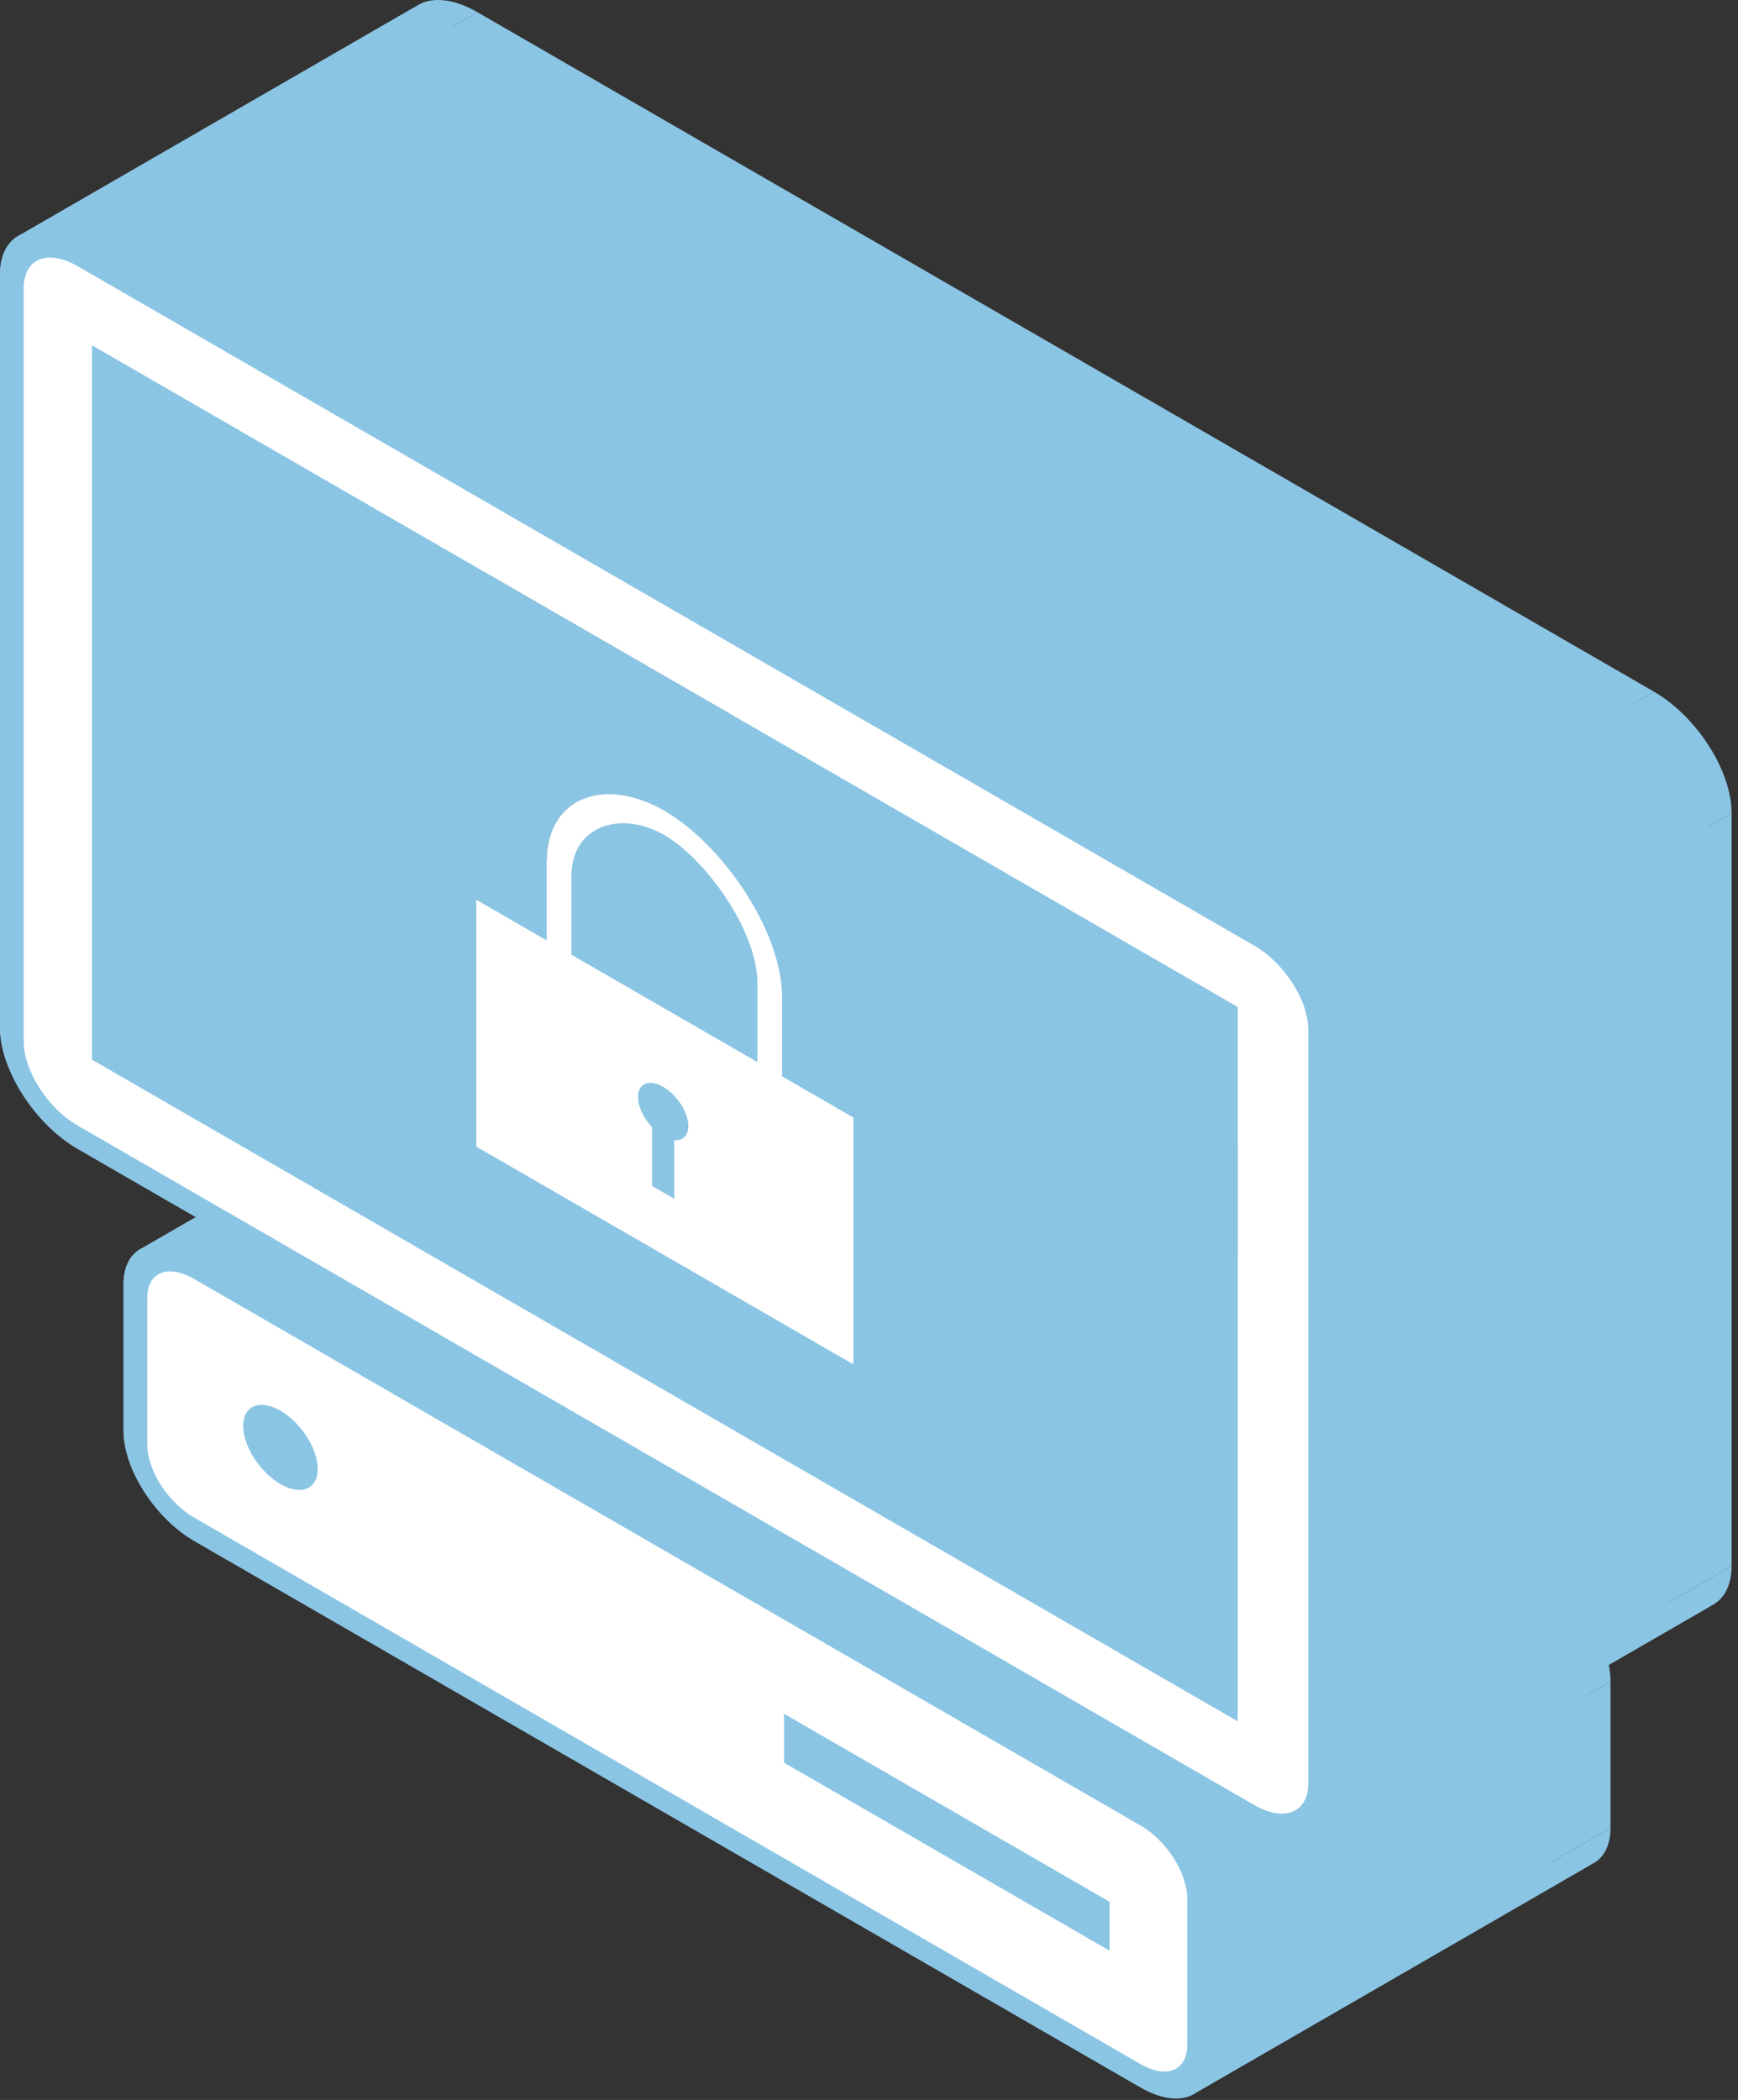 <svg width="226" height="273" viewBox="0 0 226 273" fill="none" xmlns="http://www.w3.org/2000/svg">
<rect x="0" y="0" width="226" height="273" fill="#333333" stroke="none"/>
<path fill-rule="evenodd" clip-rule="evenodd" d="M0 35.686V133.586L51.962 103.586V5.686L0 35.686Z" fill="#8BC5E4"/>
<path fill-rule="evenodd" clip-rule="evenodd" d="M10.115 149.366L163.09 237.686L215.051 207.686L62.077 119.366L10.115 149.366Z" fill="#8BC5E4"/>
<path fill-rule="evenodd" clip-rule="evenodd" d="M173.205 233.586V135.686L225.167 105.686V203.586L173.205 233.586Z" fill="#8BC5E4"/>
<path fill-rule="evenodd" clip-rule="evenodd" d="M163.09 119.906L10.115 31.586L62.077 1.586L215.051 89.906L163.09 119.906Z" fill="#8BC5E4"/>
<path fill-rule="evenodd" clip-rule="evenodd" d="M10.115 31.586L62.077 1.586L10.115 31.586Z" fill="#8BC5E4"/>
<path fill-rule="evenodd" clip-rule="evenodd" d="M10.115 34.616L163.09 122.936L215.051 92.936L62.077 4.616L10.115 34.616Z" fill="#8BC5E4"/>
<path fill-rule="evenodd" clip-rule="evenodd" d="M170.122 133.906V231.806L222.084 201.806V103.906L170.122 133.906Z" fill="#8BC5E4"/>
<path fill-rule="evenodd" clip-rule="evenodd" d="M163.09 234.656L10.115 146.336L62.077 116.336L215.051 204.656L163.09 234.656Z" fill="#8BC5E4"/>
<path fill-rule="evenodd" clip-rule="evenodd" d="M3.083 135.366V37.466L55.044 7.466V105.366L3.083 135.366Z" fill="#8BC5E4"/>
<path fill-rule="evenodd" clip-rule="evenodd" d="M10.115 34.616L62.077 4.616L10.115 34.616Z" fill="#8BC5E4"/>
<path fill-rule="evenodd" clip-rule="evenodd" d="M11.96 44.891V137.761L63.922 107.761V14.891L11.96 44.891Z" fill="#8BC5E4"/>
<path fill-rule="evenodd" clip-rule="evenodd" d="M11.96 137.761L160.951 223.781L212.913 193.781L63.922 107.761L11.96 137.761Z" fill="#8BC5E4"/>
<path fill-rule="evenodd" clip-rule="evenodd" d="M160.951 223.781V130.911L212.912 100.911V193.781L160.951 223.781Z" fill="#8BC5E4"/>
<path fill-rule="evenodd" clip-rule="evenodd" d="M160.951 130.911L11.96 44.891L63.922 14.891L212.913 100.911L160.951 130.911Z" fill="#8BC5E4"/>
<path fill-rule="evenodd" clip-rule="evenodd" d="M11.96 44.891L63.922 14.891L11.96 44.891Z" fill="#8BC5E4"/>
<path fill-rule="evenodd" clip-rule="evenodd" d="M101.697 129.701V139.931L153.659 109.931V99.701L101.697 129.701Z" fill="#8BC5E4"/>
<path fill-rule="evenodd" clip-rule="evenodd" d="M101.697 139.931L110.972 145.286L162.934 115.286L153.659 109.931L101.697 139.931Z" fill="#8BC5E4"/>
<path fill-rule="evenodd" clip-rule="evenodd" d="M110.973 145.286V177.376L162.934 147.376V115.286L110.973 145.286Z" fill="#8BC5E4"/>
<path fill-rule="evenodd" clip-rule="evenodd" d="M110.972 177.376L61.938 149.066L113.9 119.066L162.934 147.376L110.972 177.376Z" fill="#8BC5E4"/>
<path fill-rule="evenodd" clip-rule="evenodd" d="M61.938 149.066V116.976L113.9 86.976V119.066L61.938 149.066Z" fill="#8BC5E4"/>
<path fill-rule="evenodd" clip-rule="evenodd" d="M61.938 116.976L71.092 122.261L123.053 92.261L113.9 86.976L61.938 116.976Z" fill="#8BC5E4"/>
<path fill-rule="evenodd" clip-rule="evenodd" d="M71.092 122.261V112.031L123.053 82.031V92.261L71.092 122.261Z" fill="#8BC5E4"/>
<path fill-rule="evenodd" clip-rule="evenodd" d="M86.394 105.406L138.356 75.406L86.394 105.406Z" fill="#8BC5E4"/>
<path fill-rule="evenodd" clip-rule="evenodd" d="M74.305 113.886V124.116L126.267 94.116V83.886L74.305 113.886Z" fill="#8BC5E4"/>
<path fill-rule="evenodd" clip-rule="evenodd" d="M74.305 124.116L98.493 138.081L150.455 108.081L126.267 94.116L74.305 124.116Z" fill="#8BC5E4"/>
<path fill-rule="evenodd" clip-rule="evenodd" d="M98.493 138.081V127.851L150.455 97.851V108.081L98.493 138.081Z" fill="#8BC5E4"/>
<path fill-rule="evenodd" clip-rule="evenodd" d="M86.394 108.566L138.356 78.566L86.394 108.566Z" fill="#8BC5E4"/>
<path fill-rule="evenodd" clip-rule="evenodd" d="M84.784 146.546V154.176L136.745 124.176V116.546L84.784 146.546Z" fill="#8BC5E4"/>
<path fill-rule="evenodd" clip-rule="evenodd" d="M84.784 154.176L87.676 155.846L139.638 125.846L136.745 124.176L84.784 154.176Z" fill="#8BC5E4"/>
<path fill-rule="evenodd" clip-rule="evenodd" d="M87.676 155.846V148.226L139.638 118.226V125.846L87.676 155.846Z" fill="#8BC5E4"/>
<path fill-rule="evenodd" clip-rule="evenodd" d="M86.23 141.291L138.192 111.291L86.23 141.291Z" fill="#8BC5E4"/>
<path fill-rule="evenodd" clip-rule="evenodd" d="M16.065 166.951V186.011L68.026 156.011V136.951L16.065 166.951Z" fill="#8BC5E4"/>
<path fill-rule="evenodd" clip-rule="evenodd" d="M25.236 200.316L148.289 271.361L200.251 241.361L77.197 170.316L25.236 200.316Z" fill="#8BC5E4"/>
<path fill-rule="evenodd" clip-rule="evenodd" d="M157.461 267.646V248.586L209.422 218.586V237.646L157.461 267.646Z" fill="#8BC5E4"/>
<path fill-rule="evenodd" clip-rule="evenodd" d="M148.289 234.281L25.236 163.236L77.197 133.236L200.251 204.281L148.289 234.281Z" fill="#8BC5E4"/>
<path fill-rule="evenodd" clip-rule="evenodd" d="M25.236 163.236L77.197 133.236L25.236 163.236Z" fill="#8BC5E4"/>
<path fill-rule="evenodd" clip-rule="evenodd" d="M25.236 166.266L148.289 237.311L200.251 207.311L77.197 136.266L25.236 166.266Z" fill="#8BC5E4"/>
<path fill-rule="evenodd" clip-rule="evenodd" d="M154.378 246.806V265.866L206.339 235.866V216.806L154.378 246.806Z" fill="#8BC5E4"/>
<path fill-rule="evenodd" clip-rule="evenodd" d="M148.289 268.331L25.236 197.286L77.197 167.286L200.251 238.331L148.289 268.331Z" fill="#8BC5E4"/>
<path fill-rule="evenodd" clip-rule="evenodd" d="M19.148 187.791V168.731L71.109 138.731V157.791L19.148 187.791Z" fill="#8BC5E4"/>
<path fill-rule="evenodd" clip-rule="evenodd" d="M25.236 166.266L77.197 136.266L25.236 166.266Z" fill="#8BC5E4"/>
<path fill-rule="evenodd" clip-rule="evenodd" d="M36.468 183.401L88.43 153.401L36.468 183.401Z" fill="#8BC5E4"/>
<path fill-rule="evenodd" clip-rule="evenodd" d="M101.949 222.796V229.156L153.91 199.156V192.796L101.949 222.796Z" fill="#8BC5E4"/>
<path fill-rule="evenodd" clip-rule="evenodd" d="M101.949 229.156L144.28 253.596L196.242 223.596L153.91 199.156L101.949 229.156Z" fill="#8BC5E4"/>
<path fill-rule="evenodd" clip-rule="evenodd" d="M144.28 253.596V247.236L196.241 217.236V223.596L144.28 253.596Z" fill="#8BC5E4"/>
<path fill-rule="evenodd" clip-rule="evenodd" d="M144.28 247.236L101.949 222.796L153.91 192.796L196.242 217.236L144.28 247.236Z" fill="#8BC5E4"/>
<path fill-rule="evenodd" clip-rule="evenodd" d="M101.949 222.796L153.91 192.796L101.949 222.796Z" fill="#8BC5E4"/>
<path fill-rule="evenodd" clip-rule="evenodd" d="M10.115 31.586C7.215 29.912 4.596 29.605 2.75 30.468L54.711 0.468C56.557 -0.395 59.176 -0.088 62.077 1.586L10.115 31.586Z" fill="#8BC5E4"/>
<path fill-rule="evenodd" clip-rule="evenodd" d="M2.75 30.468C1.046 31.264 0 33.056 0 35.686L51.962 5.686C51.962 3.056 53.007 1.264 54.711 0.468L2.75 30.468Z" fill="#8BC5E4"/>
<path fill-rule="evenodd" clip-rule="evenodd" d="M0 133.586C0 139.066 4.538 146.146 10.115 149.366L62.077 119.366C56.499 116.146 51.962 109.066 51.962 103.586L0 133.586Z" fill="#8BC5E4"/>
<path fill-rule="evenodd" clip-rule="evenodd" d="M163.09 237.686C165.99 239.36 168.609 239.667 170.455 238.804L222.417 208.804C220.571 209.667 217.952 209.36 215.051 207.686L163.09 237.686Z" fill="#8BC5E4"/>
<path fill-rule="evenodd" clip-rule="evenodd" d="M170.456 238.804C172.16 238.008 173.205 236.216 173.205 233.586L225.167 203.586C225.167 206.216 224.121 208.008 222.417 208.804L170.456 238.804Z" fill="#8BC5E4"/>
<path fill-rule="evenodd" clip-rule="evenodd" d="M173.205 135.686C173.205 130.206 168.667 123.126 163.09 119.906L215.051 89.906C220.629 93.126 225.167 100.206 225.167 105.686L173.205 135.686Z" fill="#8BC5E4"/>
<path fill-rule="evenodd" clip-rule="evenodd" d="M163.09 122.936C167.013 125.201 170.122 130.046 170.122 133.906L222.083 103.906C222.083 100.046 218.974 95.201 215.051 92.936L163.09 122.936Z" fill="#8BC5E4"/>
<path fill-rule="evenodd" clip-rule="evenodd" d="M170.122 231.806C170.122 233.5 169.52 234.693 168.512 235.306L220.473 205.306C221.482 204.693 222.083 203.5 222.083 201.806L170.122 231.806Z" fill="#8BC5E4"/>
<path fill-rule="evenodd" clip-rule="evenodd" d="M168.512 235.306C167.228 236.086 165.287 235.924 163.09 234.656L215.051 204.656C217.248 205.924 219.19 206.086 220.473 205.306L168.512 235.306Z" fill="#8BC5E4"/>
<path fill-rule="evenodd" clip-rule="evenodd" d="M10.115 146.336C6.192 144.071 3.083 139.216 3.083 135.366L55.044 105.366C55.044 109.216 58.154 114.071 62.077 116.336L10.115 146.336Z" fill="#8BC5E4"/>
<path fill-rule="evenodd" clip-rule="evenodd" d="M3.083 37.466C3.083 35.767 3.685 34.574 4.693 33.962L56.655 3.962C55.646 4.573 55.044 5.768 55.044 7.466L3.083 37.466Z" fill="#8BC5E4"/>
<path fill-rule="evenodd" clip-rule="evenodd" d="M4.693 33.962C5.977 33.183 7.918 33.348 10.115 34.616L62.077 4.616C59.88 3.348 57.938 3.183 56.655 3.962L4.693 33.962Z" fill="#8BC5E4"/>
<path fill-rule="evenodd" clip-rule="evenodd" d="M86.394 105.406C93.79 109.676 101.697 120.881 101.697 129.701L153.659 99.701C153.659 90.881 145.752 79.676 138.356 75.406L86.394 105.406Z" fill="#8BC5E4"/>
<path fill-rule="evenodd" clip-rule="evenodd" d="M71.092 112.031C71.092 108.3 72.557 105.705 74.857 104.349L126.819 74.349C124.519 75.705 123.053 78.3 123.053 82.031L71.092 112.031Z" fill="#8BC5E4"/>
<path fill-rule="evenodd" clip-rule="evenodd" d="M74.857 104.349C77.785 102.624 82.064 102.906 86.395 105.406L138.356 75.406C134.025 72.906 129.746 72.624 126.819 74.349L74.857 104.349Z" fill="#8BC5E4"/>
<path fill-rule="evenodd" clip-rule="evenodd" d="M86.394 108.566C83.218 106.732 79.808 106.563 77.422 107.922L129.383 77.922C131.769 76.563 135.179 76.732 138.356 78.566L86.394 108.566Z" fill="#8BC5E4"/>
<path fill-rule="evenodd" clip-rule="evenodd" d="M77.422 107.922C75.548 108.989 74.305 111 74.305 113.886L126.267 83.886C126.267 81 127.509 78.989 129.384 77.922L77.422 107.922Z" fill="#8BC5E4"/>
<path fill-rule="evenodd" clip-rule="evenodd" d="M98.493 127.851C98.484 120.956 91.721 111.641 86.394 108.566L138.356 78.566C143.682 81.641 150.446 90.956 150.454 97.851L98.493 127.851Z" fill="#8BC5E4"/>
<path fill-rule="evenodd" clip-rule="evenodd" d="M86.23 141.291C85.289 140.748 84.442 140.648 83.845 140.926L135.806 110.926C136.403 110.648 137.251 110.748 138.192 111.291L86.23 141.291Z" fill="#8BC5E4"/>
<path fill-rule="evenodd" clip-rule="evenodd" d="M83.845 140.926C83.294 141.183 82.957 141.761 82.957 142.611L134.918 112.611C134.918 111.761 135.255 111.183 135.806 110.926L83.845 140.926Z" fill="#8BC5E4"/>
<path fill-rule="evenodd" clip-rule="evenodd" d="M82.957 142.611C82.965 143.846 83.667 145.361 84.784 146.546L136.745 116.546C135.628 115.361 134.927 113.846 134.918 112.611L82.957 142.611Z" fill="#8BC5E4"/>
<path fill-rule="evenodd" clip-rule="evenodd" d="M87.676 148.226C88.079 148.26 88.428 148.191 88.71 148.032L140.672 118.032C140.389 118.191 140.04 118.26 139.638 118.226L87.676 148.226Z" fill="#8BC5E4"/>
<path fill-rule="evenodd" clip-rule="evenodd" d="M88.71 148.032C89.213 147.748 89.504 147.178 89.504 146.391L141.465 116.391C141.465 117.178 141.174 117.748 140.672 118.032L88.71 148.032Z" fill="#8BC5E4"/>
<path fill-rule="evenodd" clip-rule="evenodd" d="M89.504 146.391C89.504 144.621 88.04 142.336 86.23 141.291L138.192 111.291C140.001 112.336 141.465 114.621 141.465 116.391L89.504 146.391Z" fill="#8BC5E4"/>
<path fill-rule="evenodd" clip-rule="evenodd" d="M25.236 163.236C22.606 161.718 20.231 161.439 18.558 162.22L70.519 132.22C72.193 131.439 74.568 131.718 77.198 133.236L25.236 163.236Z" fill="#8BC5E4"/>
<path fill-rule="evenodd" clip-rule="evenodd" d="M18.558 162.22C17.013 162.941 16.065 164.565 16.065 166.951L68.026 136.951C68.026 134.565 68.974 132.941 70.519 132.22L18.558 162.22Z" fill="#8BC5E4"/>
<path fill-rule="evenodd" clip-rule="evenodd" d="M16.065 186.011C16.065 190.981 20.179 197.396 25.236 200.316L77.198 170.316C72.14 167.396 68.026 160.981 68.026 156.011L16.065 186.011Z" fill="#8BC5E4"/>
<path fill-rule="evenodd" clip-rule="evenodd" d="M148.29 271.361C150.915 272.877 153.29 273.155 154.965 272.375L206.926 242.375C205.251 243.155 202.877 242.877 200.251 241.361L148.29 271.361Z" fill="#8BC5E4"/>
<path fill-rule="evenodd" clip-rule="evenodd" d="M154.965 272.375C156.511 271.655 157.461 270.032 157.461 267.646L209.422 237.646C209.422 240.032 208.473 241.655 206.926 242.375L154.965 272.375Z" fill="#8BC5E4"/>
<path fill-rule="evenodd" clip-rule="evenodd" d="M157.461 248.586C157.461 243.616 153.338 237.196 148.29 234.281L200.251 204.281C205.3 207.196 209.422 213.616 209.422 218.586L157.461 248.586Z" fill="#8BC5E4"/>
<path fill-rule="evenodd" clip-rule="evenodd" d="M148.29 237.311C151.684 239.271 154.378 243.466 154.378 246.806L206.339 216.806C206.339 213.466 203.646 209.271 200.251 207.311L148.29 237.311Z" fill="#8BC5E4"/>
<path fill-rule="evenodd" clip-rule="evenodd" d="M154.378 265.866C154.378 267.336 153.856 268.369 152.983 268.898L204.944 238.898C205.818 238.369 206.339 237.336 206.339 235.866L154.378 265.866Z" fill="#8BC5E4"/>
<path fill-rule="evenodd" clip-rule="evenodd" d="M152.983 268.898C151.872 269.571 150.191 269.429 148.29 268.331L200.251 238.331C202.152 239.429 203.833 239.571 204.945 238.898L152.983 268.898Z" fill="#8BC5E4"/>
<path fill-rule="evenodd" clip-rule="evenodd" d="M25.236 197.286C21.833 195.321 19.148 191.131 19.148 187.791L71.109 157.791C71.109 161.131 73.794 165.321 77.198 167.286L25.236 197.286Z" fill="#8BC5E4"/>
<path fill-rule="evenodd" clip-rule="evenodd" d="M19.148 168.731C19.148 167.261 19.668 166.227 20.54 165.698L72.501 135.698C71.629 136.227 71.109 137.261 71.109 138.731L19.148 168.731Z" fill="#8BC5E4"/>
<path fill-rule="evenodd" clip-rule="evenodd" d="M20.54 165.698C21.649 165.023 23.33 165.166 25.236 166.266L77.197 136.266C75.291 135.166 73.611 135.023 72.501 135.698L20.54 165.698Z" fill="#8BC5E4"/>
<path fill-rule="evenodd" clip-rule="evenodd" d="M36.468 183.401C35.077 182.598 33.821 182.449 32.936 182.862L84.898 152.862C85.782 152.449 87.038 152.598 88.43 153.401L36.468 183.401Z" fill="#8BC5E4"/>
<path fill-rule="evenodd" clip-rule="evenodd" d="M32.936 182.862C32.12 183.243 31.619 184.104 31.619 185.371L83.58 155.371C83.58 154.104 84.081 153.243 84.898 152.862L32.936 182.862Z" fill="#8BC5E4"/>
<path fill-rule="evenodd" clip-rule="evenodd" d="M31.619 185.371C31.619 186.631 32.13 188.146 33.039 189.561L85.001 159.561C84.091 158.146 83.58 156.631 83.58 155.371L31.619 185.371Z" fill="#8BC5E4"/>
<path fill-rule="evenodd" clip-rule="evenodd" d="M33.039 189.561C33.948 190.976 35.178 192.196 36.468 192.941L88.43 162.941C87.14 162.196 85.91 160.976 85.001 159.561L33.039 189.561Z" fill="#8BC5E4"/>
<path fill-rule="evenodd" clip-rule="evenodd" d="M36.468 192.941C37.759 193.686 38.988 193.886 39.898 193.521L91.859 163.521C90.95 163.886 89.72 163.686 88.43 162.941L36.468 192.941Z" fill="#8BC5E4"/>
<path fill-rule="evenodd" clip-rule="evenodd" d="M39.898 193.521C39.971 193.492 40.041 193.459 40.108 193.423L92.07 163.423C92.002 163.459 91.932 163.492 91.859 163.521L39.898 193.521Z" fill="#8BC5E4"/>
<path fill-rule="evenodd" clip-rule="evenodd" d="M40.108 193.423C40.886 193.006 41.318 192.13 41.318 190.971L93.28 160.971C93.28 162.13 92.847 163.006 92.07 163.423L40.108 193.423Z" fill="#8BC5E4"/>
<path fill-rule="evenodd" clip-rule="evenodd" d="M41.318 190.971C41.318 189.701 40.807 188.196 39.898 186.781L91.859 156.781C92.769 158.196 93.28 159.701 93.28 160.971L41.318 190.971Z" fill="#8BC5E4"/>
<path fill-rule="evenodd" clip-rule="evenodd" d="M39.898 186.781C38.988 185.356 37.759 184.146 36.468 183.401L88.43 153.401C89.72 154.146 90.95 155.356 91.859 156.781L39.898 186.781Z" fill="#8BC5E4"/>
<path d="M10.115 31.586C4.538 28.366 0 30.206 0 35.686V133.586C0 139.066 4.538 146.146 10.115 149.366L163.09 237.686C168.667 240.906 173.205 239.066 173.205 233.586V135.686C173.205 130.206 168.667 123.126 163.09 119.906L10.115 31.586ZM10.115 34.616L163.09 122.936C167.013 125.201 170.122 130.046 170.122 133.906V231.806C170.122 235.656 167.013 236.921 163.09 234.656L10.115 146.336C6.192 144.071 3.083 139.216 3.083 135.366V37.466C3.083 33.606 6.192 32.351 10.115 34.616ZM11.96 44.891V137.761L160.951 223.781V130.911L11.96 44.891ZM86.395 105.406C93.791 109.676 101.697 120.881 101.697 129.701V139.931L110.972 145.286V177.376L61.938 149.066V116.976L71.092 122.261V112.031C71.092 103.551 78.661 100.941 86.395 105.406ZM86.395 108.566C80.722 105.291 74.305 107.326 74.305 113.886V124.116L98.493 138.081V127.851C98.484 120.956 91.721 111.641 86.395 108.566ZM86.23 141.291C84.42 140.246 82.957 140.841 82.957 142.611C82.965 143.846 83.667 145.361 84.784 146.546V154.176L87.676 155.846V148.226C88.794 148.321 89.504 147.621 89.504 146.391C89.504 144.621 88.04 142.336 86.23 141.291ZM25.236 163.236C20.178 160.316 16.065 161.981 16.065 166.951V186.011C16.065 190.981 20.178 197.396 25.236 200.316L148.29 271.361C153.338 274.276 157.461 272.616 157.461 267.646V248.586C157.461 243.616 153.338 237.196 148.29 234.281L25.236 163.236ZM25.236 166.266L148.29 237.311C151.684 239.271 154.378 243.466 154.378 246.806V265.866C154.378 269.206 151.684 270.291 148.29 268.331L25.236 197.286C21.832 195.321 19.148 191.131 19.148 187.791V168.731C19.148 165.391 21.832 164.301 25.236 166.266ZM36.468 183.401C33.792 181.856 31.619 182.731 31.619 185.371C31.619 186.631 32.13 188.146 33.039 189.561C33.948 190.976 35.178 192.196 36.468 192.941C37.759 193.686 38.989 193.886 39.898 193.521C40.807 193.156 41.318 192.231 41.318 190.971C41.318 189.701 40.807 188.196 39.898 186.781C38.989 185.356 37.759 184.146 36.468 183.401ZM101.949 222.796V229.156L144.28 253.596V247.236L101.949 222.796Z" fill="#8BC5E4"/>
<path fill-rule="evenodd" clip-rule="evenodd" d="M10.115 34.616L163.09 122.936C167.013 125.201 170.122 130.046 170.122 133.906V231.806C170.122 235.656 167.013 236.921 163.09 234.656L10.115 146.336C6.192 144.071 3.083 139.216 3.083 135.366V37.466C3.083 33.606 6.192 32.351 10.115 34.616ZM11.96 137.761V44.891L160.951 130.911V223.781L11.96 137.761Z" fill="white"/>
<path fill-rule="evenodd" clip-rule="evenodd" d="M86.395 105.406C93.791 109.676 101.697 120.881 101.697 129.701V139.931L110.972 145.286V177.376L61.938 149.066V116.976L71.092 122.261V112.031C71.092 103.551 78.661 100.941 86.395 105.406ZM74.305 113.886C74.305 107.326 80.722 105.291 86.395 108.566C91.721 111.641 98.484 120.956 98.493 127.851V138.081L74.305 124.116V113.886ZM82.957 142.611C82.957 140.841 84.42 140.246 86.23 141.291C88.04 142.336 89.504 144.621 89.504 146.391C89.504 147.621 88.794 148.321 87.676 148.226V155.846L84.784 154.176V146.546C83.667 145.361 82.965 143.846 82.957 142.611Z" fill="white"/>
<path fill-rule="evenodd" clip-rule="evenodd" d="M25.236 166.266L148.29 237.311C151.684 239.271 154.378 243.466 154.378 246.806V265.866C154.378 269.206 151.684 270.291 148.29 268.331L25.236 197.286C21.832 195.321 19.148 191.131 19.148 187.791V168.731C19.148 165.391 21.832 164.301 25.236 166.266ZM31.619 185.371C31.619 182.731 33.792 181.856 36.468 183.401C37.759 184.146 38.989 185.356 39.898 186.781C40.807 188.196 41.318 189.701 41.318 190.971C41.318 192.231 40.807 193.156 39.898 193.521C38.989 193.886 37.759 193.686 36.468 192.941C35.178 192.196 33.948 190.976 33.039 189.561C32.13 188.146 31.619 186.631 31.619 185.371ZM101.949 229.156V222.796L144.28 247.236V253.596L101.949 229.156Z" fill="white"/>
</svg>
